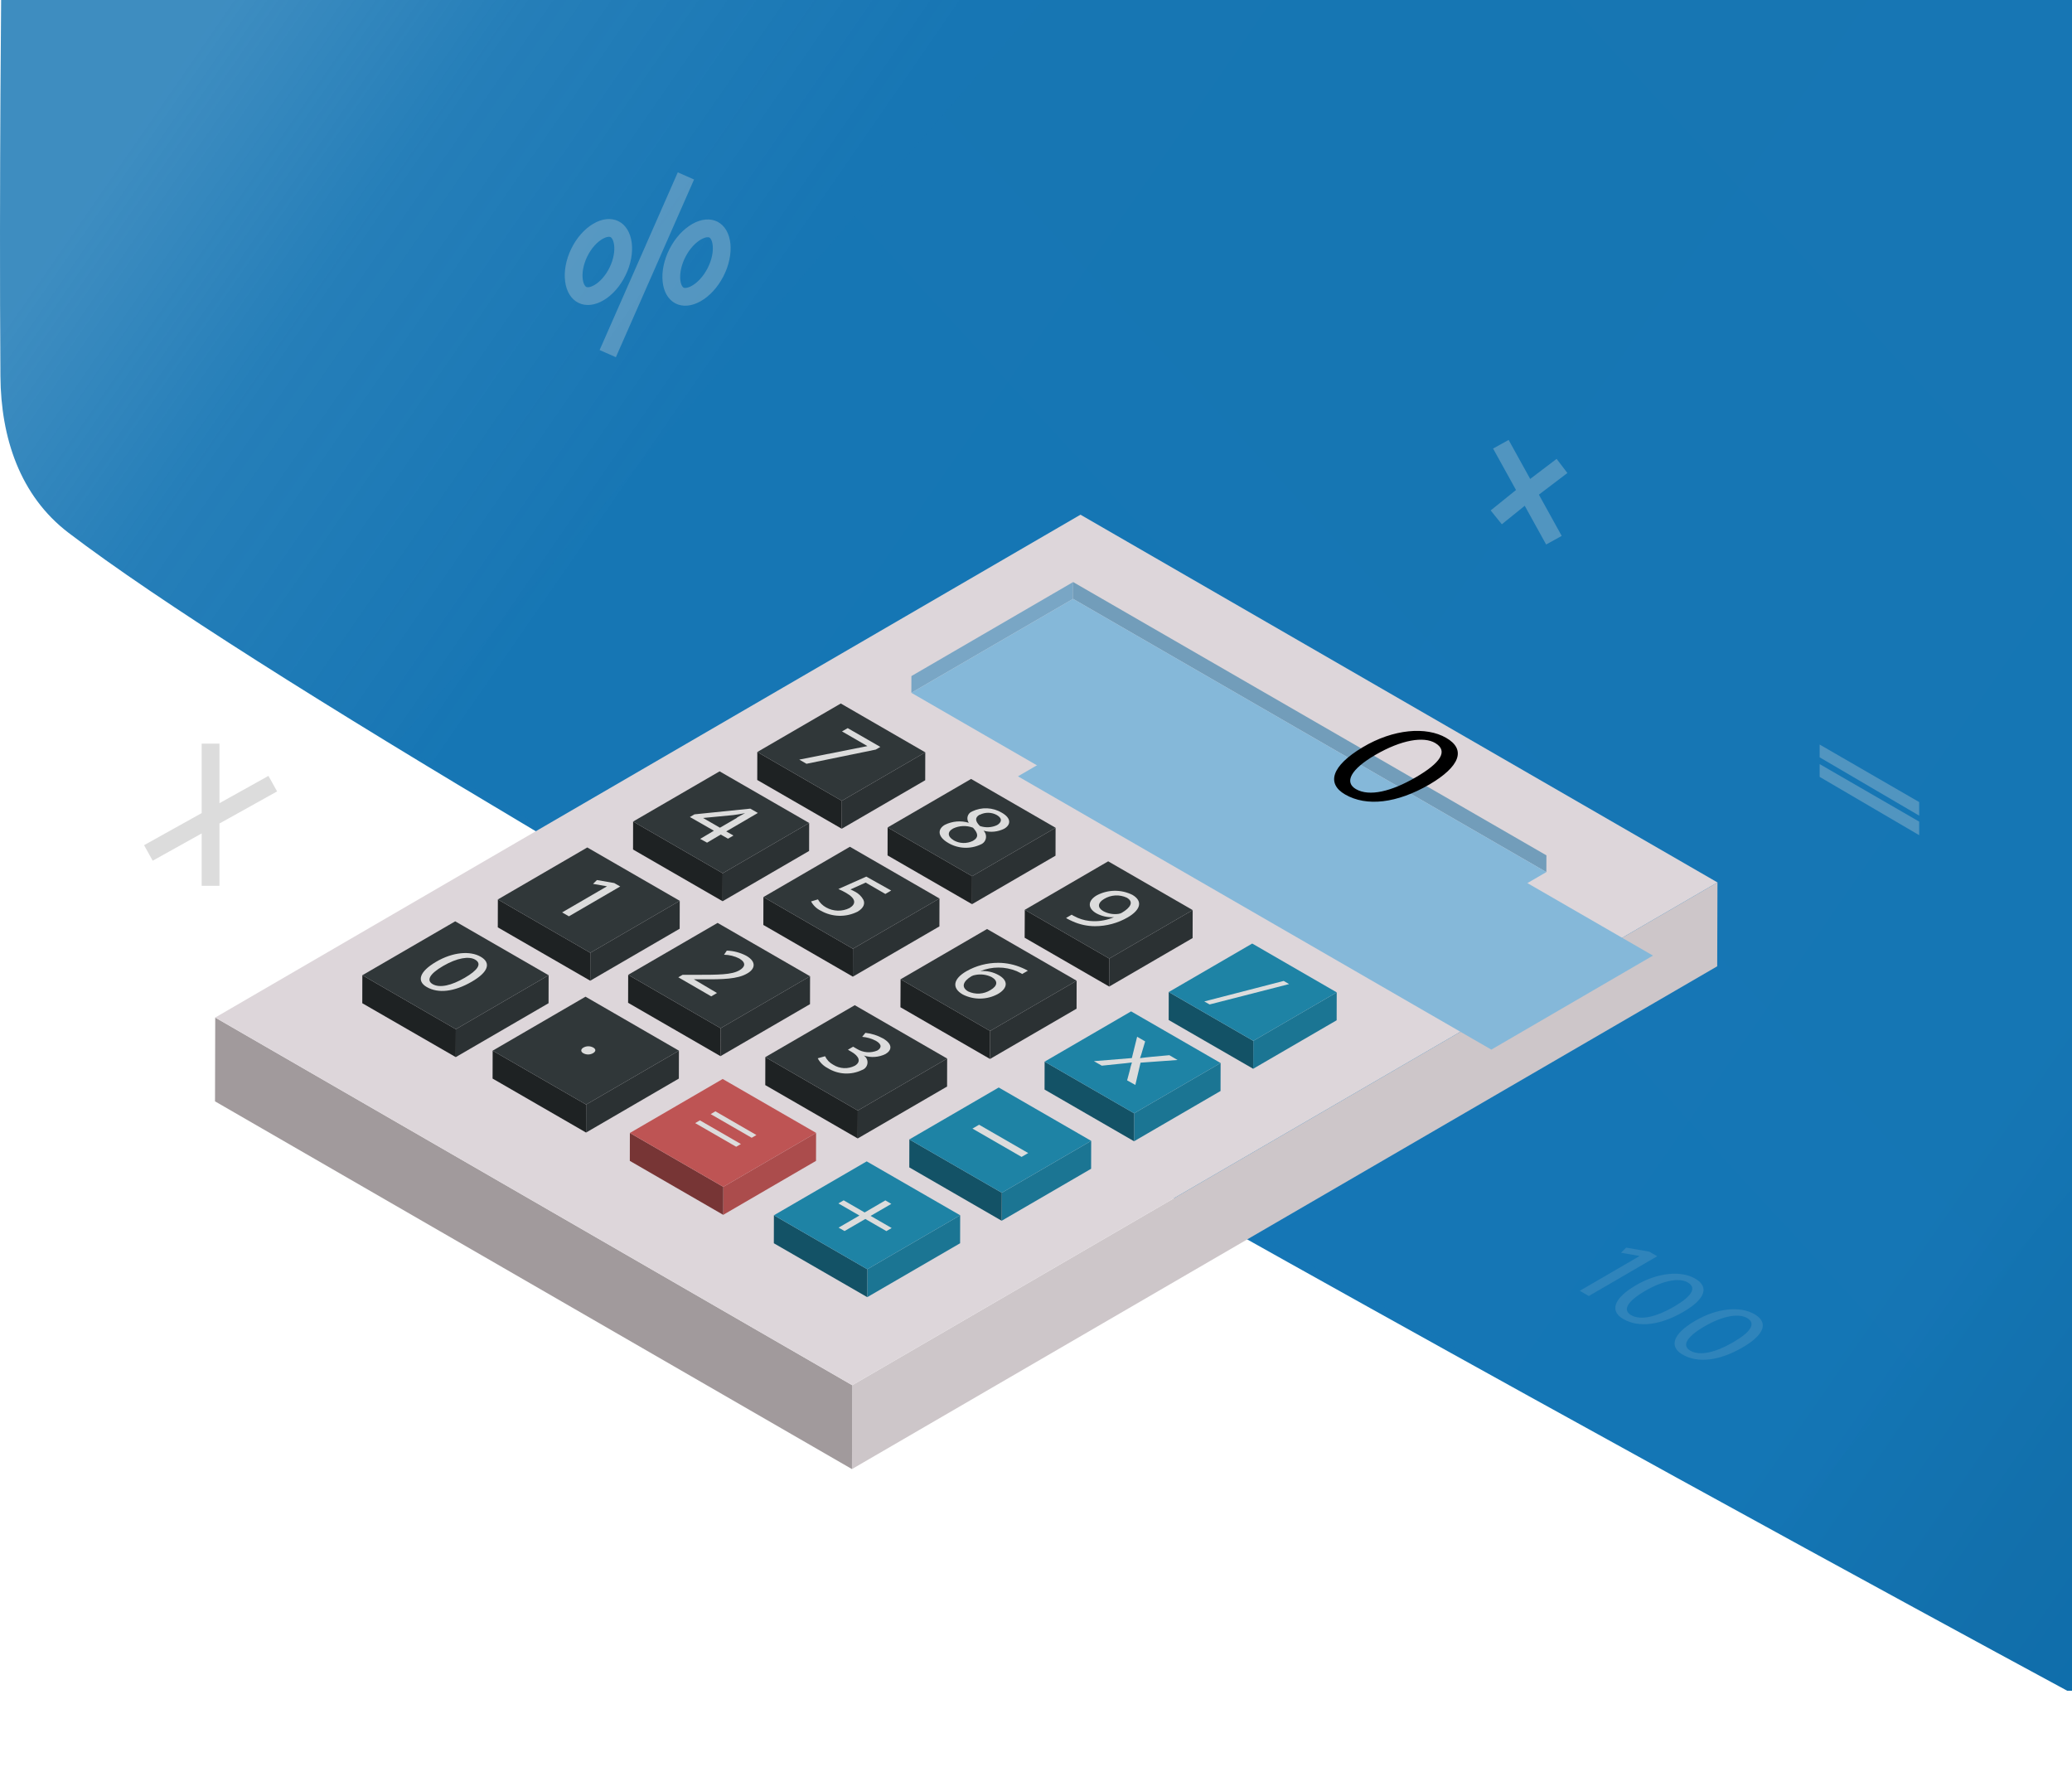 <svg width="1166" height="1008" viewBox="0 0 1166 1008" fill="none" xmlns="http://www.w3.org/2000/svg">
<path d="M0.242 211.776C-0.558 105.687 0.88 -26 0.88 -26H1321.38V951.5H1163.37C1163.37 951.5 240.281 453.632 38.54 299.817C11.148 278.933 0.502 246.22 0.242 211.776Z" fill="url(#paint0_linear_1752_120)"/>
<g opacity="0.3" filter="url(#filter0_f_1752_120)">
<path d="M222.811 418.485L1057.81 -541.514L1756.81 -19.514L1000.31 861.985L222.811 418.485Z" fill="url(#paint1_linear_1752_120)"/>
</g>
<path d="M966.495 496.588L966.341 543.79L479.428 826.729L479.582 779.527L966.495 496.588Z" fill="#CDC6C9"/>
<path d="M479.585 779.532L479.431 826.734L121 619.788L121.116 572.625L479.585 779.532Z" fill="#A19A9C"/>
<path d="M966.495 496.592L479.583 779.531L121.113 572.624L608.026 289.646L966.495 496.592Z" fill="#DDD6DA"/>
<path d="M752.225 558.457L752.187 574.165L705.217 601.452L705.294 585.744L752.225 558.457Z" fill="#1B7593"/>
<path d="M705.292 585.749L705.215 601.457L657.666 574.016L657.705 558.27L705.292 585.749Z" fill="#135266"/>
<path d="M752.224 558.46L705.293 585.747L657.705 558.267L704.675 530.98L752.224 558.46Z" fill="#1E83A5"/>
<path d="M686.886 598.213L686.848 613.96L638.18 642.25L638.218 626.503L686.886 598.213Z" fill="#1B7593"/>
<path d="M638.215 626.505L638.177 642.252L587.811 613.151L587.849 597.443L638.215 626.505Z" fill="#135266"/>
<path d="M686.884 598.216L638.216 626.506L587.85 597.444L636.518 569.154L686.884 598.216Z" fill="#1E83A5"/>
<path d="M614.054 642.014L614.015 657.722L563.688 686.977L563.765 671.23L614.054 642.014Z" fill="#1B7593"/>
<path d="M563.762 671.232L563.685 686.979L511.697 656.952L511.736 641.205L563.762 671.232Z" fill="#135266"/>
<path d="M614.051 642.017L563.762 671.233L511.736 641.207L562.025 611.99L614.051 642.017Z" fill="#1E83A5"/>
<path d="M540.329 683.898L540.291 699.645L488.033 729.981L488.072 714.273L540.329 683.898Z" fill="#1B7593"/>
<path d="M488.076 714.273L488.037 729.981L435.471 699.645L435.509 683.898L488.076 714.273Z" fill="#135266"/>
<path d="M540.333 683.9L488.076 714.274L435.51 683.9L487.729 653.564L540.333 683.9Z" fill="#1E83A5"/>
<path d="M671.169 512.15L671.13 527.897L624.199 555.184L624.238 539.437L671.169 512.15Z" fill="#2B3133"/>
<path d="M624.239 539.443L624.201 555.189L576.613 527.71L576.69 512.002L624.239 539.443Z" fill="#1E2223"/>
<path d="M671.17 512.154L624.238 539.44L576.689 511.999L623.621 484.713L671.17 512.154Z" fill="#303739"/>
<path d="M605.868 551.896L605.83 567.643L557.123 595.933L557.162 580.187L605.868 551.896Z" fill="#2B3133"/>
<path d="M557.158 580.191L557.12 595.937L506.715 566.837L506.792 551.09L557.158 580.191Z" fill="#1E2223"/>
<path d="M605.864 551.901L557.157 580.191L506.791 551.091L555.459 522.801L605.864 551.901Z" fill="#303739"/>
<path d="M533.002 595.701L532.963 611.448L482.674 640.664L482.712 624.956L533.002 595.701Z" fill="#2B3133"/>
<path d="M482.711 624.958L482.672 640.666L430.646 610.639L430.685 594.893L482.711 624.958Z" fill="#1E2223"/>
<path d="M533.001 595.704L482.711 624.959L430.686 594.894L481.013 565.678L533.001 595.704Z" fill="#303739"/>
<path d="M459.242 637.537L459.203 653.284L406.984 683.658L407.023 667.911L459.242 637.537Z" fill="#AB4C4C"/>
<path d="M407.027 667.912L406.988 683.658L354.422 653.284L354.461 637.576L407.027 667.912Z" fill="#773535"/>
<path d="M459.246 637.539L407.027 667.913L354.461 637.577L406.68 607.203L459.246 637.539Z" fill="#BE5454"/>
<path d="M594.022 465.83L593.984 481.538L547.014 508.825L547.052 493.078L594.022 465.83Z" fill="#2B3133"/>
<path d="M547.05 493.083L547.012 508.83L499.463 481.389L499.501 465.643L547.05 493.083Z" fill="#1E2223"/>
<path d="M594.021 465.833L547.051 493.081L499.502 465.64L546.472 438.354L594.021 465.833Z" fill="#303739"/>
<path d="M528.683 505.619L528.644 521.327L479.938 549.617L479.976 533.909L528.683 505.619Z" fill="#2B3133"/>
<path d="M479.973 533.913L479.935 549.621L429.568 520.521L429.607 504.812L479.973 533.913Z" fill="#1E2223"/>
<path d="M528.681 505.624L479.974 533.914L429.607 504.813L478.275 476.523L528.681 505.624Z" fill="#303739"/>
<path d="M455.856 549.387L455.818 565.095L405.451 594.35L405.528 578.642L455.856 549.387Z" fill="#2B3133"/>
<path d="M405.525 578.647L405.448 594.355L353.461 564.329L353.5 548.582L405.525 578.647Z" fill="#1E2223"/>
<path d="M455.854 549.39L405.526 578.645L353.5 548.58L403.828 519.363L455.854 549.39Z" fill="#303739"/>
<path d="M382.062 591.262L382.024 606.97L329.805 637.344L329.843 621.597L382.062 591.262Z" fill="#2B3133"/>
<path d="M329.841 621.597L329.802 637.344L277.197 606.97L277.236 591.262L329.841 621.597Z" fill="#1E2223"/>
<path d="M382.06 591.265L329.841 621.6L277.236 591.265L329.494 560.891L382.06 591.265Z" fill="#303739"/>
<path d="M520.692 423.375L520.653 439.083L473.684 466.37L473.722 450.662L520.692 423.375Z" fill="#2B3133"/>
<path d="M473.72 450.667L473.682 466.375L426.133 438.934L426.171 423.188L473.72 450.667Z" fill="#1E2223"/>
<path d="M520.691 423.378L473.721 450.665L426.172 423.185L473.142 395.898L520.691 423.378Z" fill="#303739"/>
<path d="M455.353 463.131L455.315 478.878L406.646 507.168L406.685 491.421L455.353 463.131Z" fill="#2B3133"/>
<path d="M406.682 491.423L406.643 507.17L356.238 478.069L356.277 462.322L406.682 491.423Z" fill="#1E2223"/>
<path d="M455.35 463.134L406.682 491.424L356.277 462.324L404.945 434.072L455.35 463.134Z" fill="#303739"/>
<path d="M382.521 506.932L382.482 522.64L332.154 551.895L332.193 536.187L382.521 506.932Z" fill="#2B3133"/>
<path d="M332.192 536.189L332.153 551.897L280.127 521.87L280.166 506.162L332.192 536.189Z" fill="#1E2223"/>
<path d="M382.52 506.935L332.192 536.19L280.166 506.163L330.494 476.908L382.52 506.935Z" fill="#303739"/>
<path d="M308.734 548.814L308.696 564.561L256.477 594.897L256.515 579.189L308.734 548.814Z" fill="#2B3133"/>
<path d="M256.512 579.189L256.474 594.897L203.869 564.561L203.908 548.814L256.512 579.189Z" fill="#1E2223"/>
<path d="M308.732 548.816L256.513 579.19L203.908 548.816L256.166 518.48L308.732 548.816Z" fill="#303739"/>
<path d="M512.85 389.88L512.888 380.462L603.895 327.549L603.856 337.005L512.85 389.88Z" fill="#79A6C5"/>
<path d="M603.855 337.005L603.894 327.549L870.237 481.35L870.199 490.767L603.855 337.005Z" fill="#729DBA"/>
<path d="M870.2 490.762L779.231 543.675L512.85 389.875L603.856 337L870.2 490.762Z" fill="#85B8D9"/>
<g filter="url(#filter1_d_1752_120)">
<path d="M870.2 429.762L779.231 482.675L512.85 328.875L603.856 276L870.2 429.762Z" fill="#85B8D9"/>
</g>
<path d="M495.406 420.329L492.82 421.834L453.84 429.823L449.787 427.469L487.957 419.904L488.073 419.827L473.832 411.607L477.035 409.754L495.406 420.329Z" fill="#DCDCDC"/>
<path d="M408.688 467.88L412.74 470.196L409.691 471.971L405.6 469.655L397.881 474.209L394.022 472.087L401.741 467.494L388.232 459.775L390.818 458.27L422.234 455.066L426.48 457.498L408.688 467.88ZM414.593 460.161C416.136 459.273 417.68 458.424 419.263 457.614C416.677 458.115 414.708 458.424 412.586 458.694L395.643 460.315L405.137 465.796L414.786 460.199" fill="#DCDCDC"/>
<path d="M349.016 498.87L320.147 515.659L316.326 513.459L341.567 498.793L341.49 498.754L333.732 497.403L335.932 495.242L345.658 496.94L349.016 498.87Z" fill="#DCDCDC"/>
<path d="M270.48 538.392C276.616 541.904 274.687 547.115 265.501 552.441C255.66 558.153 246.59 559.195 240.144 555.451C234.471 552.17 235.86 546.883 245.355 541.287C254.849 535.69 264.613 534.996 270.48 538.392ZM243.463 553.83C247.516 556.146 254.116 554.563 261.487 550.279C268.859 545.995 271.406 542.367 267.354 540.013C263.88 538.006 257.242 539.01 249.368 543.602C241.495 548.195 239.913 551.784 243.463 553.83Z" fill="#DCDCDC"/>
<g opacity="0.45">
<path opacity="0.3" d="M932.594 706.946L894.095 729.334L889 726.401L922.661 706.842L922.558 706.791L912.213 704.99L915.146 702.107L928.116 704.372L932.594 706.946Z" fill="#DCDCDC"/>
<path opacity="0.3" d="M953.93 719.525C962.114 724.208 959.541 731.157 947.291 738.259C934.166 745.877 922.071 747.266 913.476 742.274C905.91 737.899 907.763 730.848 920.424 723.385C933.086 715.922 946.107 714.995 953.93 719.525ZM917.902 740.112C923.306 743.2 932.108 741.09 941.938 735.377C951.769 729.664 955.166 724.826 949.761 721.686C945.129 719.01 936.277 720.348 925.777 726.473C915.277 732.598 913.167 737.384 917.902 740.112Z" fill="#DCDCDC"/>
<path opacity="0.3" d="M987.27 739.528C995.454 744.212 992.88 751.161 980.631 758.263C967.506 765.881 955.411 767.27 946.816 762.278C939.25 757.903 941.103 750.852 953.764 743.389C966.425 735.926 979.447 734.999 987.27 739.528ZM951.242 760.116C956.646 763.204 965.447 761.094 975.278 755.381C985.109 749.668 988.506 744.83 983.101 741.69C978.469 739.014 969.616 740.352 959.117 746.477C948.617 752.601 946.507 757.388 951.242 760.116Z" fill="#DCDCDC"/>
</g>
<path d="M333.892 589.532C335.474 590.458 335.358 591.732 333.699 592.697C332.861 593.163 331.918 593.408 330.959 593.408C330 593.408 329.056 593.163 328.218 592.697C326.675 591.809 326.79 590.458 328.218 589.571C329.079 589.071 330.055 588.804 331.05 588.797C332.045 588.79 333.025 589.044 333.892 589.532Z" fill="#DCDCDC"/>
<path d="M391.203 632.028L393.866 630.484L416.946 643.8L414.283 645.344L391.203 632.028Z" fill="#DCDCDC"/>
<path opacity="0.3" d="M1024 430V437.188L1080 470V462.366L1024 430Z" fill="#DCDCDC"/>
<path opacity="0.3" d="M1024 419V426.188L1080 459V451.366L1024 419Z" fill="#DCDCDC"/>
<path d="M402.585 625.387L425.665 638.741L423.002 640.285L399.922 626.969L402.585 625.387Z" fill="#DCDCDC"/>
<path d="M419.958 537.856C426.211 541.445 424.59 545.575 420.422 547.852C415.095 550.978 406.913 551.209 394.872 551.094H390.433L403.479 558.813L400.236 560.704L381.711 549.974L384.104 548.585H390.125C404.598 548.585 411.661 548.585 416.099 546.038C419.032 544.339 420.267 541.947 416.099 539.438C413.42 538.067 410.463 537.328 407.454 537.277L408.998 534.961C412.824 535.081 416.572 536.071 419.958 537.856Z" fill="#DCDCDC"/>
<path d="M496.877 584.363C502.628 587.682 501.818 591.117 498.305 593.162C494.508 595.03 490.129 595.335 486.109 594.011C486.829 594.478 487.403 595.139 487.764 595.917C488.125 596.695 488.258 597.56 488.149 598.411C488.041 599.262 487.694 600.065 487.148 600.727C486.603 601.39 485.882 601.885 485.067 602.155C482.021 603.617 478.654 604.285 475.28 604.096C471.906 603.907 468.634 602.867 465.77 601.074C463.382 599.854 461.427 597.926 460.174 595.555L464.303 594.397C465.284 596.442 466.893 598.119 468.896 599.183C470.702 600.337 472.781 600.994 474.922 601.089C477.063 601.184 479.191 600.713 481.092 599.723C484.952 597.369 483.138 594.243 479.317 592.004L477.156 590.731L480.089 589.033L482.289 590.306C483.981 591.345 485.895 591.967 487.875 592.121C489.854 592.275 491.842 591.958 493.674 591.194C495.99 589.882 496.569 587.798 492.902 585.713C490.502 584.465 487.879 583.704 485.183 583.475L486.997 581.236C490.466 581.61 493.825 582.673 496.877 584.363Z" fill="#DCDCDC"/>
<path d="M501.586 677.491L489.931 684.245L501.779 691.077L498.807 692.813L486.959 685.982L475.265 692.775L471.907 690.845L483.64 684.052L471.791 677.221L474.763 675.484L486.573 682.316L498.229 675.523L501.586 677.491Z" fill="#DCDCDC"/>
<path d="M578.616 648.889L574.872 651.05L547.238 635.111L550.982 632.949L578.616 648.889Z" fill="#DCDCDC"/>
<path d="M501.507 501.147L498.226 503.077L487.149 496.67L478.581 500.53C479.353 500.877 480.048 501.186 481.167 501.803C483.143 502.804 484.77 504.378 485.837 506.319C486.84 508.364 486.223 510.912 482.595 513.034C479.363 514.658 475.78 515.458 472.164 515.364C468.549 515.27 465.012 514.284 461.87 512.494C459.553 511.373 457.648 509.55 456.428 507.284L460.287 506.126C461.365 508.055 462.972 509.635 464.919 510.68C466.92 511.803 469.166 512.418 471.461 512.472C473.755 512.525 476.027 512.016 478.079 510.989C481.746 508.789 481.939 505.817 476.111 502.459C474.71 501.662 473.267 500.94 471.788 500.298L487.497 493.312L501.507 501.147Z" fill="#DCDCDC"/>
<path d="M562.177 548.852C567.348 551.824 567.271 556.031 561.598 559.35C558.571 561.007 555.186 561.901 551.736 561.955C548.286 562.009 544.875 561.22 541.798 559.659C535.546 556.07 536.279 550.936 543.805 546.575C549.273 543.458 555.459 541.822 561.752 541.828C566.419 541.844 571.032 542.83 575.299 544.723C576.37 545.175 577.414 545.691 578.425 546.266L575.222 548.119L574.604 547.733C573.909 547.347 573.06 546.923 572.095 546.498C565.552 543.827 558.222 543.827 551.679 546.498C555.336 546.191 559 547.013 562.177 548.852ZM544.809 557.922C546.803 558.856 549 559.275 551.198 559.14C553.396 559.006 555.526 558.321 557.391 557.15C561.52 554.757 561.675 551.94 558.047 549.856C555.203 548.448 551.971 548.027 548.861 548.66C548.088 548.763 547.342 549.011 546.661 549.393C541.991 552.21 540.679 555.529 544.809 557.922Z" fill="#DCDCDC"/>
<path d="M662.641 596.513L641.838 598.019L638.905 610.562L634.274 607.976L635.702 602.65C636.038 601.045 636.463 599.46 636.975 597.903C634.737 598.212 632.614 598.443 628.948 598.791L620.032 599.717L615.594 597.169L636.937 595.433L639.908 583.43L644.424 586.054L642.765 591.612C642.423 592.92 642.011 594.208 641.53 595.471C643.807 595.163 645.659 594.97 648.284 594.7L658.048 593.812L662.641 596.513Z" fill="#DCDCDC"/>
<path d="M553.49 467.498C554.045 468.048 554.454 468.729 554.68 469.477C554.906 470.226 554.942 471.019 554.785 471.785C554.628 472.551 554.283 473.265 553.78 473.865C553.278 474.464 552.634 474.928 551.907 475.216C549.021 476.581 545.844 477.217 542.655 477.069C539.465 476.921 536.361 475.994 533.613 474.368C527.554 470.855 527.477 466.648 531.684 464.178C535.876 462.092 540.705 461.678 545.192 463.021C544.811 462.499 544.556 461.896 544.445 461.26C544.335 460.623 544.373 459.97 544.556 459.35C544.739 458.731 545.062 458.162 545.5 457.687C545.938 457.212 546.48 456.845 547.083 456.614C549.706 455.347 552.602 454.75 555.512 454.878C558.422 455.006 561.255 455.855 563.756 457.347C569.391 460.589 568.735 464.256 565.145 466.34C561.563 468.149 557.436 468.562 553.567 467.498H553.49ZM536.547 472.824C538.207 473.79 540.082 474.327 542.002 474.388C543.923 474.448 545.828 474.03 547.546 473.171C551.058 471.125 550.248 468.733 547.546 465.799C545.742 465.106 543.814 464.789 541.883 464.869C539.951 464.949 538.056 465.423 536.315 466.262C533.266 467.883 532.919 470.662 536.624 472.824H536.547ZM551.213 458.505C548.318 460.203 548.974 462.364 551.444 464.834C554.603 465.929 558.064 465.749 561.093 464.333C563.409 462.982 564.451 460.782 561.093 458.736C559.624 457.897 557.97 457.436 556.279 457.395C554.587 457.355 552.913 457.736 551.406 458.505" fill="#DCDCDC"/>
<path d="M637.243 503.581C643.148 507.016 642.029 511.917 634.657 516.24C629.017 519.509 622.612 521.226 616.093 521.219C611.837 521.192 607.632 520.285 603.743 518.556C602.508 518.015 601.427 517.475 600.578 517.012L599.922 516.587L603.087 514.735L603.781 515.198C604.476 515.584 605.364 516.008 606.444 516.51C609.251 517.715 612.267 518.357 615.321 518.401C619.3 518.488 623.25 517.711 626.9 516.124C623.442 516.372 619.986 515.622 616.942 513.963C611.732 510.952 612.272 506.707 617.212 503.851C620.288 502.214 623.711 501.336 627.195 501.289C630.679 501.242 634.124 502.028 637.243 503.581ZM629.524 514.272C630.15 514.182 630.753 513.973 631.3 513.654C636.24 510.759 638.208 507.517 634.078 505.163C632.053 504.223 629.828 503.799 627.599 503.926C625.37 504.054 623.208 504.731 621.303 505.897C617.714 508.019 617.444 510.721 620.763 512.689C623.43 514.166 626.509 514.722 629.524 514.272Z" fill="#DCDCDC"/>
<path d="M813.737 415.181C825.315 421.781 821.456 431.43 804.397 441.464C786.026 452.116 769.005 454.046 756.964 447.099C746.35 440.963 749.245 431.082 766.728 420.584C784.212 410.086 802.699 408.813 813.737 415.181ZM763.062 444.089C770.588 448.411 782.9 445.44 796.678 437.45C810.456 429.461 815.281 422.669 807.677 418.153C801.232 414.293 788.727 416.262 774.023 424.791C759.974 432.973 756.385 440.229 763.062 444.089Z" fill="black"/>
<path d="M725.435 553.795L680.704 565.258L677.693 563.559L722.386 552.02L725.435 553.795Z" fill="#DCDCDC"/>
<path opacity="0.3" d="M844.596 250L859.526 277M874.456 304L859.526 277M859.526 277L842 291.143M859.526 277L879 262.214" stroke="#DCDCDC" stroke-width="10"/>
<path d="M83.5 480L118.5 460.5M153.5 441L118.5 460.5M118.5 460.5V498.5M118.5 460.5V418.5" stroke="#DCDCDC" stroke-width="10"/>
<path opacity="0.3" d="M342 199L386 99" stroke="#DCDCDC" stroke-width="10"/>
<path opacity="0.3" d="M347.545 152.696C344.825 158.29 340.948 162.414 337.117 164.668C333.248 166.945 329.994 167.056 327.751 165.965C325.507 164.874 323.585 162.247 322.986 157.798C322.393 153.393 323.241 147.796 325.961 142.202C328.68 136.609 332.558 132.485 336.389 130.231C340.258 127.954 343.512 127.843 345.755 128.934C347.998 130.025 349.921 132.652 350.52 137.101C351.113 141.506 350.265 147.103 347.545 152.696Z" stroke="#DCDCDC" stroke-width="10"/>
<path opacity="0.3" d="M402.619 153.264C399.733 158.868 395.723 162.965 391.811 165.171C387.855 167.402 384.598 167.44 382.402 166.309C380.207 165.179 378.346 162.505 377.866 157.989C377.39 153.523 378.397 147.879 381.283 142.275C384.169 136.67 388.179 132.574 392.092 130.367C396.047 128.136 399.304 128.098 401.5 129.229C403.696 130.36 405.556 133.033 406.037 137.549C406.512 142.016 405.506 147.659 402.619 153.264Z" stroke="#DCDCDC" stroke-width="10"/>
<defs>
<filter id="filter0_f_1752_120" x="172.811" y="-591.514" width="1634" height="1503.5" filterUnits="userSpaceOnUse" color-interpolation-filters="sRGB">
<feFlood flood-opacity="0" result="BackgroundImageFix"/>
<feBlend mode="normal" in="SourceGraphic" in2="BackgroundImageFix" result="shape"/>
<feGaussianBlur stdDeviation="25" result="effect1_foregroundBlur_1752_120"/>
</filter>
<filter id="filter1_d_1752_120" x="472.85" y="276" width="557.35" height="414.676" filterUnits="userSpaceOnUse" color-interpolation-filters="sRGB">
<feFlood flood-opacity="0" result="BackgroundImageFix"/>
<feColorMatrix in="SourceAlpha" type="matrix" values="0 0 0 0 0 0 0 0 0 0 0 0 0 0 0 0 0 0 127 0" result="hardAlpha"/>
<feOffset dx="60" dy="108"/>
<feGaussianBlur stdDeviation="50"/>
<feComposite in2="hardAlpha" operator="out"/>
<feColorMatrix type="matrix" values="0 0 0 0 0 0 0 0 0 0 0 0 0 0 0 0 0 0 0.2 0"/>
<feBlend mode="normal" in2="BackgroundImageFix" result="effect1_dropShadow_1752_120"/>
<feBlend mode="normal" in="SourceGraphic" in2="effect1_dropShadow_1752_120" result="shape"/>
</filter>
<linearGradient id="paint0_linear_1752_120" x1="32" y1="60" x2="1321" y2="952" gradientUnits="userSpaceOnUse">
<stop offset="0.028" stop-color="#1776B4" stop-opacity="0.83"/>
<stop offset="0.118" stop-color="#1776B4" stop-opacity="0.94"/>
<stop offset="0.249" stop-color="#1776B4"/>
<stop offset="0.777" stop-color="#1476B5"/>
<stop offset="0.88" stop-color="#126FAB"/>
<stop offset="0.967" stop-color="#0B6CAA"/>
</linearGradient>
<linearGradient id="paint1_linear_1752_120" x1="655.811" y1="658.486" x2="1417.5" y2="-43.5" gradientUnits="userSpaceOnUse">
<stop stop-color="#1375B5"/>
<stop offset="1" stop-color="#1E76B0"/>
</linearGradient>
</defs>
</svg>
